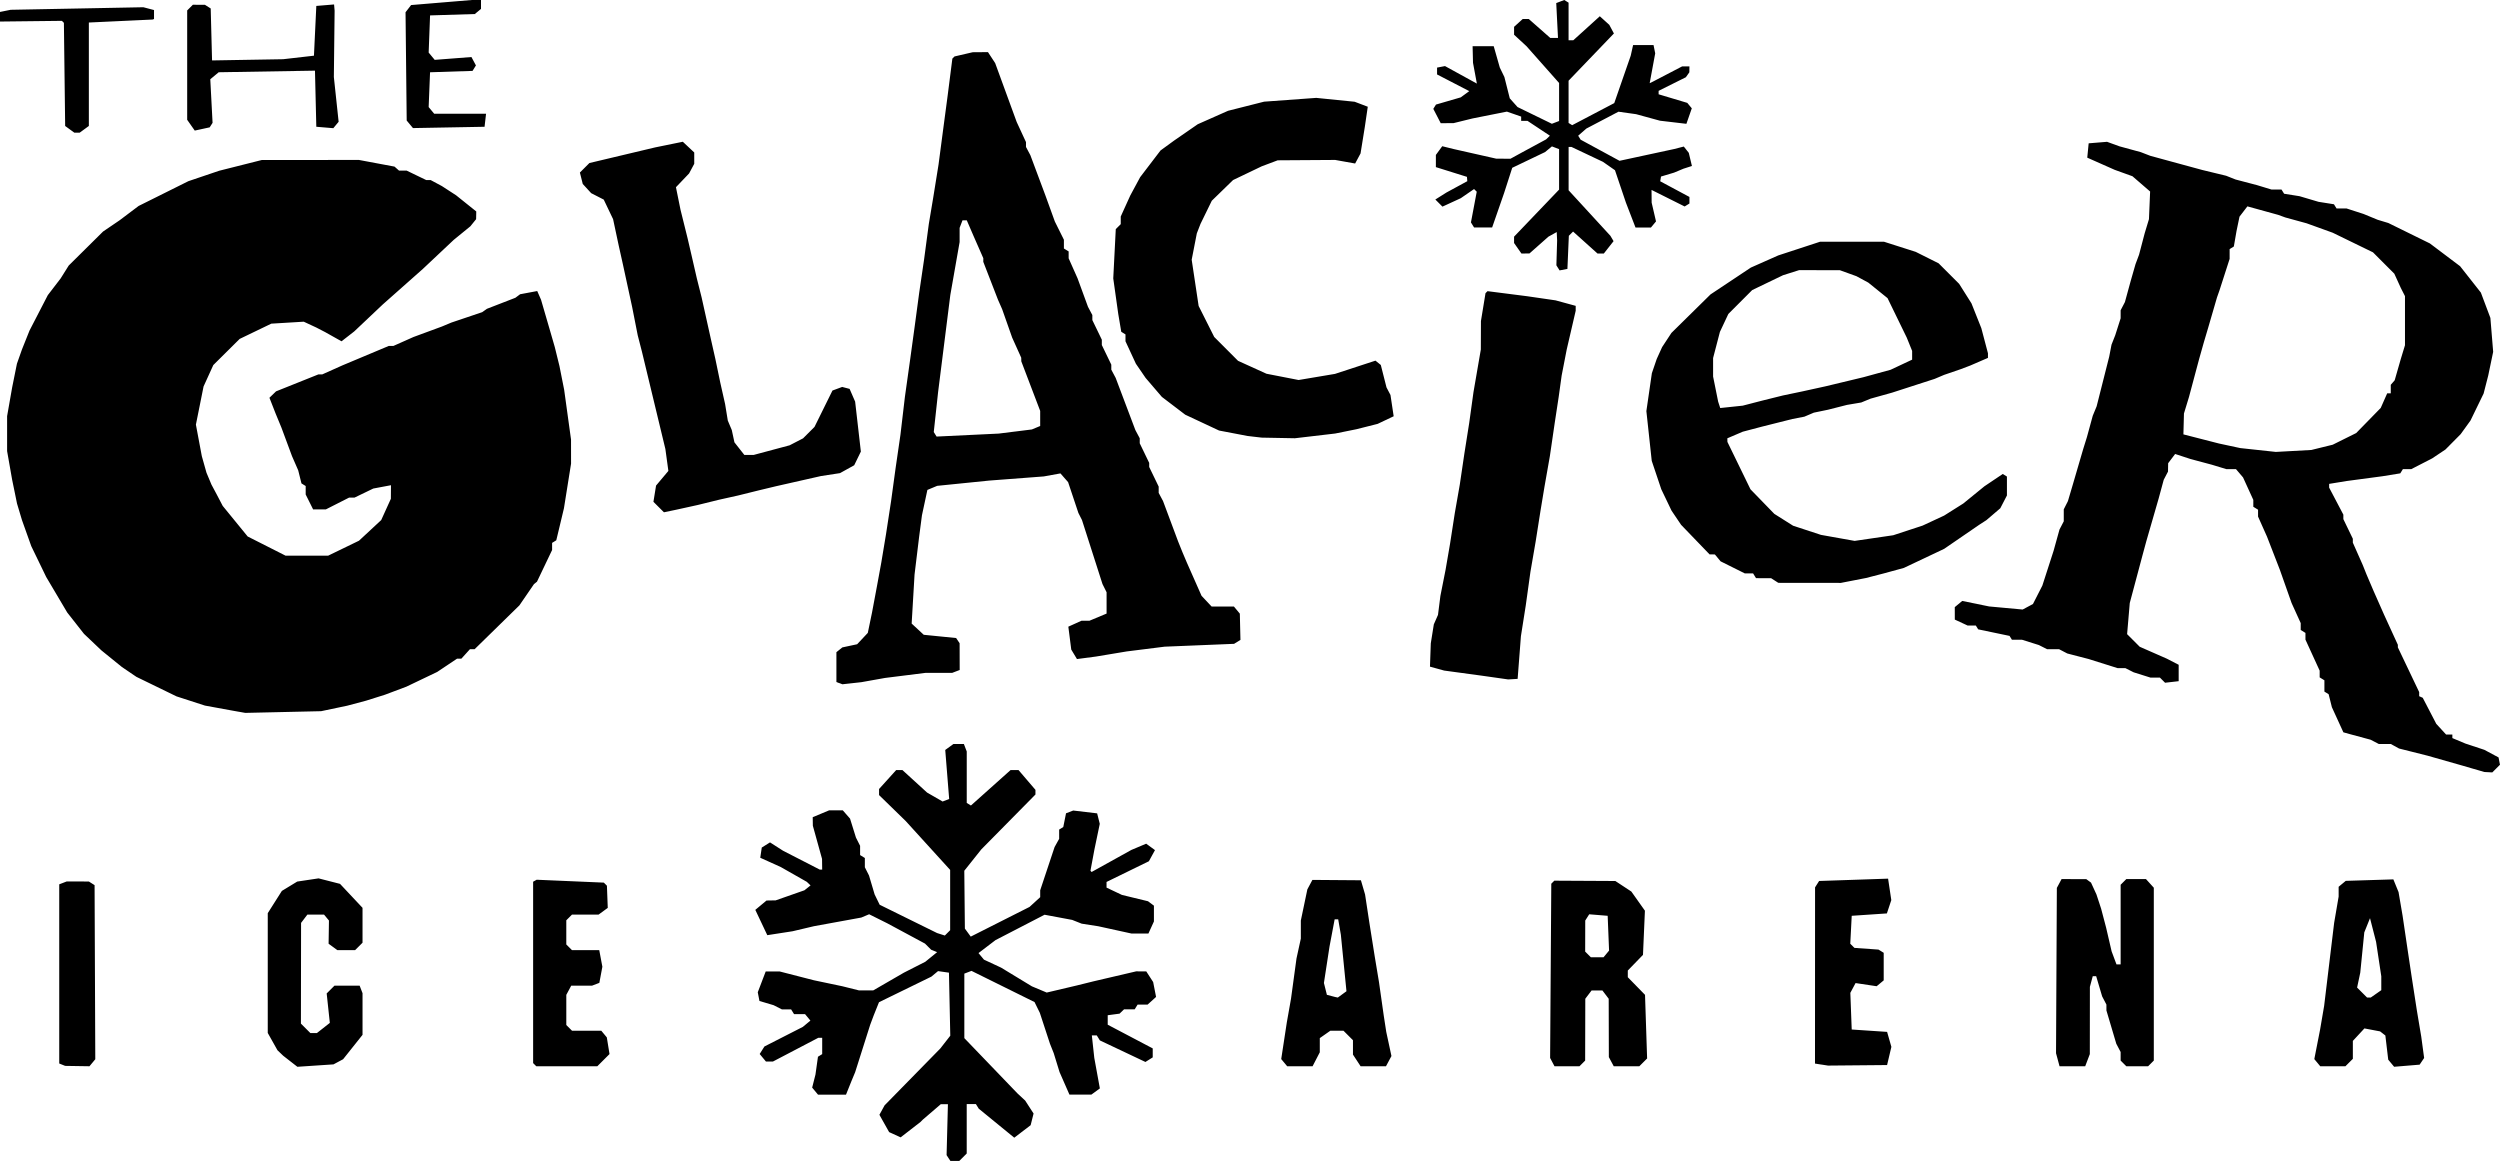 <?xml version="1.0" encoding="UTF-8" standalone="no"?>
<!-- Created with Inkscape (http://www.inkscape.org/) -->

<svg
   xmlns:dc="http://purl.org/dc/elements/1.1/"
   xmlns:cc="http://creativecommons.org/ns#"
   xmlns:rdf="http://www.w3.org/1999/02/22-rdf-syntax-ns#"
   xmlns:svg="http://www.w3.org/2000/svg"
   xmlns="http://www.w3.org/2000/svg"
   xmlns:sodipodi="http://sodipodi.sourceforge.net/DTD/sodipodi-0.dtd"
   xmlns:inkscape="http://www.inkscape.org/namespaces/inkscape"
   version="1.1"
   id="svg3713"
   width="953.609"
   height="442.869"
   viewBox="0 0 953.609 442.869"
   sodipodi:docname="logo.svg"
   inkscape:version="0.92.4 (5da689c313, 2019-01-14)"
   inkscape:export-filename="C:\Users\Mitchell\Desktop\glacier\logo-full.png"
   inkscape:export-xdpi="103.08626"
   inkscape:export-ydpi="103.08626">
  <defs
     id="defs3717" />
  <sodipodi:namedview
     pagecolor="#ffffff"
     bordercolor="#666666"
     borderopacity="1"
     objecttolerance="10"
     gridtolerance="10"
     guidetolerance="10"
     inkscape:pageopacity="0"
     inkscape:pageshadow="2"
     inkscape:window-width="1920"
     inkscape:window-height="1001"
     id="namedview3715"
     showgrid="false"
     fit-margin-top="0"
     fit-margin-left="0"
     fit-margin-right="0"
     fit-margin-bottom="0"
     inkscape:zoom="1.1593797"
     inkscape:cx="469.85375"
     inkscape:cy="218.75172"
     inkscape:window-x="-9"
     inkscape:window-y="-9"
     inkscape:window-maximized="1"
     inkscape:current-layer="svg3713" />
  <path
     style="fill:#000000;stroke-width:0.904"
     d="m 361.802,441.741 -0.731,-1.13 0.254,-9.716 0.254,-9.716 h -1.352 -1.353 l -3.421,2.936 -3.421,2.936 -0.452,0.453 -0.452,0.453 -3.792,2.94 -3.792,2.94 -2.195,-1 -2.195,-1 -1.855,-3.301 -1.855,-3.301 0.989,-1.803 0.989,-1.803 10.627,-10.846 10.627,-10.846 1.901,-2.436 1.901,-2.436 -0.253,-12.025 -0.253,-12.025 -2.083,-0.295 -2.083,-0.295 -1.268,1.052 -1.268,1.052 -9.994,4.88 -9.994,4.88 -1.002,2.497 -1.002,2.497 -0.676,1.808 -0.676,1.808 -2.867,9.038 -2.867,9.038 -0.751,1.808 -0.751,1.808 -0.997,2.485 -0.997,2.485 h -5.332 -5.332 l -1.121,-1.351 -1.121,-1.351 0.631,-2.491 0.631,-2.491 0.475,-3.395 0.475,-3.395 0.808,-0.5 0.808,-0.5 v -3.11 -3.11 h -0.747 -0.747 l -8.636,4.519 -8.636,4.519 h -1.352 -1.352 l -1.188,-1.431 -1.188,-1.431 0.904,-1.433 0.904,-1.433 7.322,-3.735 7.322,-3.735 1.449,-1.202 1.449,-1.202 -1.026,-1.236 -1.026,-1.236 h -2.096 -2.096 l -0.559,-0.904 -0.559,-0.904 h -1.767 -1.767 l -1.569,-0.797 -1.569,-0.797 -2.703,-0.803 -2.703,-0.803 -0.32,-1.661 -0.32,-1.661 1.516,-3.969 1.516,-3.969 h 2.653 2.653 l 6.536,1.68 6.536,1.68 5.423,1.142 5.423,1.142 3.163,0.789 3.163,0.789 2.726,0.005 2.726,0.005 5.86,-3.39 5.86,-3.39 4.067,-2.07 4.067,-2.07 2.26,-1.837 2.26,-1.837 -1.146,-0.466 -1.146,-0.466 -1.166,-1.166 -1.166,-1.166 -7.178,-3.86 -7.178,-3.86 -3.476,-1.735 -3.477,-1.735 -1.494,0.629 -1.494,0.629 -9.038,1.651 -9.038,1.651 -4.067,0.961 -4.067,0.961 -4.823,0.748 -4.823,0.748 -2.285,-4.827 -2.285,-4.827 2.138,-1.781 2.138,-1.781 1.747,-0.03 1.747,-0.03 5.483,-1.922 5.483,-1.922 1.168,-0.932 1.168,-0.932 -0.716,-0.683 -0.716,-0.683 -4.971,-2.826 -4.971,-2.826 -3.905,-1.766 -3.905,-1.766 0.289,-1.946 0.289,-1.946 1.572,-0.985 1.572,-0.985 2.495,1.598 2.495,1.598 6.984,3.588 6.984,3.588 h 0.472 0.472 l -0.026,-2.034 -0.026,-2.034 -1.755,-6.327 -1.755,-6.327 -0.026,-1.628 -0.026,-1.628 3.134,-1.31 3.134,-1.31 h 2.6 2.6 l 1.385,1.582 1.385,1.582 1.126,3.615 1.126,3.615 0.793,1.569 0.793,1.569 v 1.767 1.767 l 0.904,0.559 0.904,0.559 v 1.767 1.767 l 0.793,1.569 0.793,1.569 1.075,3.615 1.075,3.615 0.961,1.966 0.961,1.966 10.955,5.4 10.955,5.4 1.472,0.471 1.472,0.471 1.014,-1.014 1.014,-1.015 v -11.502 -11.501 l -8.487,-9.332 -8.487,-9.332 -5.07,-4.94 -5.07,-4.94 v -1.158 -1.158 l 3.268,-3.618 3.269,-3.618 h 1.181 1.181 l 4.702,4.293 4.702,4.293 2.965,1.711 2.965,1.711 1.252,-0.48 1.252,-0.48 -0.748,-9.353 -0.748,-9.353 1.561,-1.142 1.561,-1.142 h 1.99 1.99 l 0.549,1.43 0.549,1.43 v 9.815 9.815 l 0.797,0.492 0.797,0.492 7.563,-6.761 7.563,-6.761 1.511,-0.004 1.511,-0.004 3.234,3.778 3.234,3.778 v 0.888 0.888 l -10.332,10.473 -10.332,10.473 -3.239,4.067 -3.239,4.067 0.11,11.03 0.111,11.03 1.12,1.531 1.12,1.531 11.212,-5.663 11.212,-5.663 2.034,-1.859 2.034,-1.859 v -1.317 -1.317 l 2.743,-8.242 2.743,-8.242 0.872,-1.569 0.872,-1.569 v -1.767 -1.767 l 0.787,-0.486 0.787,-0.486 0.523,-2.616 0.523,-2.616 1.373,-0.527 1.373,-0.527 4.562,0.54 4.562,0.54 0.502,2 0.502,2 -1.017,4.877 -1.017,4.877 -0.758,4.067 -0.758,4.067 0.218,0.24 0.218,0.24 7.593,-4.212 7.593,-4.212 2.817,-1.188 2.817,-1.188 1.678,1.227 1.678,1.227 -1.163,2.124 -1.163,2.124 -8.076,3.947 -8.076,3.947 v 1.083 1.083 l 2.937,1.391 2.937,1.391 4.971,1.206 4.971,1.206 1.13,0.844 1.13,0.844 v 3.01 3.01 l -1.049,2.302 -1.049,2.302 h -3.245 -3.245 l -6.326,-1.387 -6.326,-1.387 -3.163,-0.493 -3.163,-0.493 -1.808,-0.717 -1.808,-0.717 -5.264,-0.985 -5.264,-0.985 -9.36,4.843 -9.36,4.843 -3.24,2.471 -3.24,2.471 1.042,1.255 1.042,1.255 3.265,1.52 3.265,1.52 5.875,3.569 5.875,3.569 2.829,1.188 2.829,1.188 5.757,-1.359 5.757,-1.359 3.163,-0.784 3.163,-0.784 8.134,-1.901 8.134,-1.901 1.93,0.008 1.93,0.008 1.315,2.034 1.315,2.034 0.554,2.836 0.554,2.836 -1.61,1.457 -1.61,1.457 h -1.909 -1.909 l -0.559,0.904 -0.559,0.904 h -2.025 -2.025 l -0.859,0.827 -0.859,0.827 -2.26,0.302 -2.26,0.302 v 1.808 1.808 l 8.586,4.519 8.586,4.519 v 1.709 1.709 l -1.391,0.878 -1.391,0.878 -8.691,-4.116 -8.691,-4.116 -0.591,-0.956 -0.591,-0.956 h -0.938 -0.938 l 0.468,4.293 0.468,4.293 1.063,5.822 1.063,5.822 -1.617,1.183 -1.617,1.183 h -4.185 -4.185 l -1.883,-4.293 -1.883,-4.293 -1.115,-3.615 -1.115,-3.615 -0.719,-1.808 -0.719,-1.808 -1.926,-5.875 -1.926,-5.875 -1.012,-2.061 -1.012,-2.061 -12.025,-5.948 -12.025,-5.948 -1.365,0.524 -1.365,0.524 v 12.305 12.305 l 10.135,10.544 10.135,10.544 1.463,1.356 1.463,1.356 1.607,2.479 1.606,2.479 -0.559,2.225 -0.559,2.225 -3.125,2.384 -3.125,2.384 -6.774,-5.536 -6.774,-5.536 -0.541,-0.875 -0.541,-0.875 h -1.754 -1.754 v 9.425 9.425 l -1.42,1.42 -1.42,1.42 h -1.69 -1.69 z m -338.077,-35.621 -1.13,-0.456 v -34.173 -34.173 l 1.43,-0.549 1.43,-0.549 4.219,0.014 4.219,0.014 1.09,0.693 1.09,0.693 0.134,33.205 0.134,33.205 -1.11,1.337 -1.11,1.337 -4.634,-0.071 -4.634,-0.071 z m 86.992,-1.314 -2.711,-2.116 -1.082,-1.037 -1.082,-1.037 -1.855,-3.303 -1.855,-3.303 v -22.843 -22.843 l 2.693,-4.246 2.693,-4.246 2.927,-1.78 2.927,-1.78 4.074,-0.611 4.074,-0.611 4.09,1.047 4.09,1.047 4.293,4.572 4.293,4.572 v 6.651 6.651 l -1.42,1.42 -1.42,1.42 h -3.378 -3.378 l -1.674,-1.224 -1.674,-1.224 0.067,-4.425 0.068,-4.425 -0.937,-1.13 -0.937,-1.13 h -3.179 -3.179 l -1.201,1.582 -1.201,1.582 -0.029,19.206 -0.029,19.206 1.808,1.808 1.808,1.808 h 1.234 1.234 l 2.472,-1.945 2.472,-1.944 -0.601,-5.615 -0.601,-5.615 1.479,-1.479 1.479,-1.479 h 4.81 4.81 l 0.549,1.43 0.549,1.43 v 7.942 7.942 l -3.705,4.653 -3.705,4.653 -1.833,0.981 -1.833,0.981 -6.889,0.46 -6.89,0.46 z m 93.243,1.31 -0.603,-0.603 v -34.593 -34.593 l 0.678,-0.378 0.678,-0.378 12.806,0.55 12.806,0.55 0.59,0.593 0.59,0.593 0.16,4.225 0.16,4.225 -1.754,1.283 -1.754,1.283 h -5.069 -5.069 l -1.085,1.085 -1.085,1.085 v 4.609 4.609 l 1.085,1.085 1.085,1.085 h 5.201 5.201 l 0.593,3.163 0.593,3.163 -0.577,3.076 -0.577,3.076 -1.405,0.539 -1.405,0.539 h -3.961 -3.961 l -0.936,1.748 -0.936,1.748 v 5.753 5.753 l 1.085,1.085 1.085,1.085 h 5.583 5.583 l 1.058,1.275 1.058,1.275 0.516,3.178 0.516,3.178 -2.326,2.326 -2.326,2.326 H 216.202 204.562 Z m 285.89,-0.77 -1.139,-1.373 1.067,-6.987 1.067,-6.987 0.8,-4.519 0.8,-4.519 1.046,-7.682 1.047,-7.682 0.827,-3.789 0.827,-3.789 v -3.441 -3.441 l 1.246,-5.954 1.246,-5.954 0.962,-1.798 0.962,-1.798 9.251,0.071 9.251,0.071 0.793,2.711 0.793,2.711 0.825,5.423 0.825,5.423 1.004,6.327 1.004,6.327 0.826,4.971 0.826,4.971 0.899,6.327 0.899,6.327 0.487,3.163 0.487,3.163 0.989,4.6 0.989,4.6 -1.045,1.953 -1.045,1.953 h -4.835 -4.835 l -1.46,-2.228 -1.46,-2.228 v -2.743 -2.743 l -1.808,-1.808 -1.808,-1.808 h -2.51 -2.51 l -2.009,1.407 -2.009,1.407 v 2.705 2.705 l -1.379,2.667 -1.379,2.667 h -4.837 -4.837 l -1.139,-1.373 z m 22.103,-26.042 1.647,-1.204 -1.068,-10.771 -1.068,-10.771 -0.507,-2.937 -0.507,-2.937 h -0.68 -0.68 l -0.981,5.197 -0.981,5.197 -1.066,6.934 -1.066,6.934 0.568,2.264 0.568,2.264 1.581,0.413 1.581,0.413 0.505,0.105 0.505,0.105 z m 80.169,25.833 -0.84,-1.582 0.224,-33.234 0.224,-33.234 0.58,-0.58 0.58,-0.58 11.635,0.062 11.635,0.062 3.055,2.012 3.055,2.012 2.587,3.651 2.587,3.651 -0.368,8.425 -0.368,8.425 -2.896,2.988 -2.896,2.988 v 1.275 1.275 l 3.285,3.364 3.285,3.364 0.399,12.132 0.399,12.132 -1.489,1.489 -1.489,1.489 h -4.875 -4.875 l -0.936,-1.748 -0.936,-1.748 -0.029,-11.131 -0.029,-11.131 -1.201,-1.582 -1.201,-1.582 h -2.06 -2.06 l -1.201,1.582 -1.201,1.582 -0.029,11.795 -0.029,11.795 -1.085,1.085 -1.085,1.085 h -4.758 -4.758 l -0.84,-1.582 z m 20.59,-41.266 1.056,-1.272 -0.267,-6.636 -0.267,-6.636 -3.523,-0.288 -3.523,-0.288 -0.756,1.192 -0.756,1.192 -0.014,5.92 -0.014,5.92 1.085,1.085 1.085,1.085 h 2.42 2.42 l 1.056,-1.272 z m 82.09,42.213 -2.485,-0.389 0.014,-33.607 0.014,-33.607 0.772,-1.219 0.772,-1.219 13.155,-0.444 13.155,-0.445 0.614,4.092 0.614,4.092 -0.843,2.542 -0.843,2.542 -6.707,0.452 -6.707,0.452 -0.275,5.329 -0.275,5.329 0.791,0.791 0.791,0.791 4.597,0.328 4.597,0.328 0.988,0.611 0.988,0.611 v 5.259 5.259 l -1.348,1.118 -1.347,1.118 -4.018,-0.603 -4.018,-0.603 -0.998,1.866 -0.999,1.866 0.264,6.993 0.264,6.993 6.749,0.452 6.749,0.452 0.816,2.859 0.816,2.859 -0.819,3.468 -0.819,3.468 -11.265,0.103 -11.265,0.103 -2.485,-0.389 z m 90.129,-1.851 -0.674,-2.485 0.157,-31.529 0.157,-31.529 0.902,-1.686 0.902,-1.686 4.713,0.014 4.713,0.014 0.905,0.664 0.905,0.664 1.037,2.26 1.037,2.26 0.89,2.711 0.89,2.711 0.952,3.615 0.952,3.615 1.047,4.519 1.047,4.519 0.927,2.485 0.927,2.485 h 0.794 0.794 v -15.184 -15.184 l 1.085,-1.085 1.085,-1.085 h 3.746 3.746 l 1.496,1.653 1.496,1.653 v 32.963 32.963 l -1.085,1.085 -1.085,1.085 h -4.158 -4.158 l -1.085,-1.085 -1.085,-1.085 v -1.639 -1.639 l -0.827,-1.569 -0.827,-1.569 -1.884,-6.352 -1.884,-6.352 v -1.117 -1.117 l -0.816,-1.569 -0.816,-1.569 -1.137,-3.841 -1.137,-3.841 h -0.654 -0.654 l -0.545,2.034 -0.545,2.034 -0.012,12.82 -0.012,12.82 -0.881,2.318 -0.881,2.318 h -4.895 -4.895 l -0.674,-2.485 z m 98.983,1.117 -1.135,-1.368 1.104,-5.636 1.103,-5.636 0.772,-4.519 0.772,-4.519 1.906,-15.817 1.906,-15.817 0.858,-5.025 0.858,-5.025 v -1.869 -1.869 l 1.359,-1.128 1.359,-1.128 9.078,-0.281 9.078,-0.281 0.991,2.428 0.991,2.428 0.771,4.519 0.771,4.519 0.935,6.327 0.936,6.327 0.812,5.423 0.812,5.423 0.977,6.327 0.977,6.327 0.833,4.971 0.833,4.971 0.55,4.067 0.55,4.067 -0.86,1.274 -0.86,1.274 -4.864,0.403 -4.864,0.403 -1.126,-1.356 -1.126,-1.356 -0.546,-4.608 -0.546,-4.608 -1.005,-0.783 -1.005,-0.783 -2.991,-0.567 -2.992,-0.567 -2.205,2.38 -2.205,2.38 v 3.419 3.419 l -1.42,1.42 -1.42,1.42 h -4.796 -4.796 z m 22.404,-26.249 2.009,-1.407 v -2.643 -2.643 l -0.992,-6.569 -0.992,-6.569 -1.159,-4.519 -1.159,-4.519 -1.091,2.711 -1.091,2.711 -0.768,7.682 -0.768,7.682 -0.604,2.843 -0.604,2.843 1.902,1.902 1.902,1.902 h 0.703 0.703 z m 37.257,-85.808 -4.067,-1.191 -6.779,-1.929 -6.779,-1.929 -5.423,-1.364 -5.423,-1.364 -1.569,-0.859 -1.569,-0.859 h -2.284 -2.284 l -1.569,-0.816 -1.569,-0.816 -4.067,-1.098 -4.067,-1.098 -1.129,-0.317 -1.129,-0.317 -2.19,-4.788 -2.19,-4.788 -0.622,-2.48 -0.622,-2.48 -0.804,-0.497 -0.804,-0.497 v -2.153 -2.153 l -0.904,-0.559 -0.904,-0.559 v -1.28 -1.28 l -2.711,-5.92 -2.711,-5.92 v -1.28 -1.28 l -0.904,-0.559 -0.904,-0.559 v -1.312 -1.312 l -1.74,-3.831 -1.74,-3.831 -2.233,-6.327 -2.233,-6.327 -2.452,-6.327 -2.452,-6.327 -1.709,-3.831 -1.709,-3.831 v -1.312 -1.312 l -0.904,-0.559 -0.904,-0.559 v -1.312 -1.312 l -1.957,-4.283 -1.957,-4.283 -1.347,-1.582 -1.347,-1.582 h -1.829 -1.829 l -2.776,-0.843 -2.776,-0.843 -4.067,-1.087 -4.067,-1.087 -2.932,-0.961 -2.932,-0.961 -1.332,1.761 -1.332,1.761 -0.029,1.594 -0.029,1.594 -0.816,1.569 -0.816,1.569 -0.982,3.615 -0.982,3.615 -2.349,8.134 -2.349,8.134 -0.734,2.711 -0.734,2.711 -2.413,9.038 -2.413,9.038 -0.506,5.942 -0.506,5.942 2.404,2.404 2.404,2.404 5.17,2.271 5.17,2.271 2.26,1.167 2.26,1.167 v 3.129 3.129 l -2.596,0.297 -2.596,0.297 -0.974,-0.974 -0.974,-0.974 h -1.789 -1.789 l -3.228,-1.015 -3.228,-1.015 -1.569,-0.793 -1.569,-0.793 h -1.475 -1.475 l -5.541,-1.744 -5.541,-1.744 -4.067,-1.055 -4.067,-1.055 -1.569,-0.816 -1.569,-0.816 h -2.284 -2.284 l -1.569,-0.793 -1.569,-0.793 -3.227,-1.015 -3.227,-1.015 h -1.916 -1.916 l -0.452,-0.732 -0.452,-0.732 -5.981,-1.248 -5.981,-1.248 -0.452,-0.732 -0.452,-0.732 h -1.574 -1.574 l -2.433,-1.13 -2.433,-1.13 -0.006,-2.375 -0.006,-2.375 1.423,-1.181 1.423,-1.181 5.129,1.051 5.129,1.051 6.397,0.587 6.397,0.587 1.961,-1.049 1.961,-1.049 1.794,-3.516 1.794,-3.516 2.14,-6.621 2.14,-6.621 1.128,-4.067 1.128,-4.067 0.816,-1.569 0.816,-1.569 v -2.284 -2.284 l 0.793,-1.569 0.793,-1.569 0.935,-3.163 0.935,-3.163 1.981,-6.779 1.981,-6.779 0.705,-2.26 0.705,-2.26 1.112,-4.067 1.112,-4.067 0.744,-1.808 0.744,-1.808 2.401,-9.49 2.401,-9.49 0.435,-2.26 0.435,-2.26 0.71,-1.808 0.71,-1.808 1.029,-3.228 1.029,-3.227 v -1.53 -1.53 l 0.816,-1.569 0.816,-1.569 1.114,-4.067 1.114,-4.067 0.907,-3.163 0.907,-3.163 0.676,-1.808 0.676,-1.808 1.068,-4.067 1.068,-4.067 0.819,-2.711 0.819,-2.711 0.22,-5.269 0.22,-5.269 -3.371,-2.913 -3.371,-2.913 -3.379,-1.219 -3.379,-1.219 -5.239,-2.323 -5.239,-2.323 0.268,-2.736 0.268,-2.736 3.506,-0.287 3.506,-0.287 2.369,0.86 2.369,0.86 4.067,1.112 4.067,1.112 1.808,0.698 1.808,0.698 3.615,0.988 3.615,0.988 6.327,1.721 6.327,1.721 4.519,1.093 4.519,1.093 1.808,0.717 1.808,0.717 4.067,1.068 4.067,1.068 2.776,0.843 2.776,0.843 h 1.916 1.916 l 0.497,0.804 0.497,0.804 2.946,0.468 2.946,0.468 3.615,1.072 3.615,1.072 2.946,0.468 2.946,0.468 0.497,0.804 0.497,0.804 h 1.916 1.916 l 3.227,1.043 3.228,1.043 2.711,1.116 2.711,1.116 2.02,0.609 2.019,0.609 7.922,3.895 7.922,3.895 5.763,4.345 5.763,4.345 3.964,5.034 3.964,5.034 1.815,4.829 1.815,4.829 0.531,6.469 0.531,6.469 -0.941,4.519 -0.941,4.519 -0.879,3.431 -0.879,3.431 -2.506,5.156 -2.506,5.156 -1.873,2.596 -1.873,2.596 -2.898,2.923 -2.898,2.923 -2.525,1.691 -2.525,1.691 -3.994,2.054 -3.994,2.054 h -1.601 -1.601 l -0.497,0.804 -0.497,0.804 -3.398,0.552 -3.398,0.552 -6.779,0.904 -6.779,0.904 -3.389,0.551 -3.389,0.551 v 0.713 0.713 l 2.711,5.155 2.711,5.154 v 0.856 0.856 l 1.808,3.741 1.808,3.741 v 0.744 0.744 l 1.898,4.283 1.898,4.283 0.722,1.808 0.722,1.808 1.352,3.163 1.352,3.163 2,4.519 2,4.519 2.615,5.712 2.615,5.712 v 0.489 0.489 l 4.067,8.53 4.067,8.53 v 0.784 0.784 l 0.678,0.301 0.678,0.301 2.582,4.971 2.582,4.971 1.868,2.034 1.868,2.034 h 1.198 1.198 v 0.683 0.683 l 2.485,1.041 2.485,1.041 3.615,1.196 3.615,1.196 2.711,1.45 2.711,1.45 0.271,1.395 0.271,1.395 -1.465,1.465 -1.465,1.465 -1.517,-0.081 -1.517,-0.081 -4.067,-1.191 z m -57.844,-122.661 4.067,-0.998 4.477,-2.225 4.477,-2.225 4.681,-4.794 4.681,-4.794 1.23,-2.779 1.23,-2.779 h 0.683 0.683 v -1.627 -1.627 l 0.747,-0.859 0.747,-0.859 1.166,-4.067 1.166,-4.067 0.798,-2.62 0.798,-2.62 v -9.367 -9.367 l -0.798,-1.569 -0.798,-1.569 -1.235,-2.711 -1.235,-2.711 -4.067,-4.072 -4.067,-4.072 -7.682,-3.742 -7.682,-3.742 -4.971,-1.796 -4.971,-1.796 -4.067,-1.116 -4.067,-1.116 -1.356,-0.493 -1.356,-0.493 -5.875,-1.623 -5.875,-1.623 -1.508,1.967 -1.508,1.967 -0.568,2.741 -0.569,2.741 -0.509,2.946 -0.509,2.946 -0.804,0.497 -0.804,0.497 v 1.862 1.862 l -1.929,5.993 -1.929,5.993 -0.478,1.356 -0.478,1.356 -1.71,5.875 -1.71,5.875 -0.804,2.711 -0.804,2.711 -0.892,3.163 -0.892,3.163 -1.932,7.23 -1.932,7.23 -0.962,3.163 -0.962,3.163 -0.105,3.983 -0.105,3.983 6.779,1.741 6.779,1.741 4.067,0.873 4.067,0.873 6.779,0.731 6.779,0.731 6.779,-0.372 6.779,-0.372 z m -794.447,100.897 -2.26,-0.402 -5.423,-0.993 -5.423,-0.993 -5.423,-1.757 -5.423,-1.757 -7.648,-3.724 -7.648,-3.724 -2.764,-1.877 -2.764,-1.877 -3.904,-3.163 -3.904,-3.163 -3.331,-3.163 -3.331,-3.163 -3.195,-4.067 -3.195,-4.067 -4.014,-6.779 -4.014,-6.779 -2.845,-5.874 -2.845,-5.874 -1.773,-4.971 -1.773,-4.971 -0.947,-3.163 -0.947,-3.163 L 5.566,187.545 4.637,183.026 3.674,177.549 2.711,172.072 v -6.67 -6.67 l 0.963,-5.477 0.963,-5.477 0.911,-4.519 0.911,-4.519 0.957,-2.711 0.957,-2.711 1.446,-3.615 1.446,-3.615 3.489,-6.754 3.489,-6.754 2.446,-3.188 2.446,-3.188 1.54,-2.457 1.54,-2.457 6.551,-6.487 6.551,-6.487 3.163,-2.151 3.163,-2.151 3.615,-2.724 3.615,-2.724 9.49,-4.727 9.49,-4.727 5.875,-1.989 5.875,-1.989 8.134,-2.05 8.134,-2.05 18.528,-0.011 18.528,-0.011 6.779,1.269 6.779,1.269 0.859,0.765 0.859,0.765 h 1.457 1.457 l 3.741,1.808 3.741,1.808 h 0.844 0.844 l 2.137,1.145 2.137,1.145 2.711,1.759 2.711,1.759 3.841,3.079 3.841,3.079 -0.029,1.473 -0.029,1.473 -1.101,1.361 -1.101,1.361 -3.163,2.581 -3.163,2.581 -5.896,5.548 -5.896,5.548 -7.65,6.779 -7.65,6.779 -5.433,5.136 -5.433,5.136 -2.425,1.887 -2.425,1.887 -3.1,-1.741 -3.1,-1.741 -1.705,-0.883 -1.705,-0.883 -2.4,-1.116 -2.4,-1.116 -6.186,0.374 -6.186,0.374 -6.038,2.912 -6.038,2.912 -5.025,4.985 -5.025,4.985 -1.86,4.082 -1.86,4.082 -1.46,7.278 -1.46,7.278 1.127,6.008 1.127,6.008 0.891,3.163 0.891,3.163 0.946,2.26 0.946,2.26 0.965,1.808 0.965,1.808 1.183,2.26 1.183,2.26 4.759,5.832 4.759,5.832 7.223,3.658 7.223,3.658 h 8.134 8.134 l 5.875,-2.85 5.875,-2.85 4.239,-3.936 4.239,-3.936 1.842,-4.06 1.842,-4.06 0.02,-2.586 0.02,-2.586 -3.373,0.633 -3.373,0.633 -3.575,1.727 -3.575,1.727 h -1.033 -1.033 l -4.446,2.256 -4.446,2.256 -2.419,0.003 -2.419,0.003 -1.422,-2.85 -1.422,-2.85 v -1.615 -1.615 l -0.804,-0.497 -0.804,-0.497 -0.622,-2.494 -0.622,-2.494 -1.183,-2.711 -1.183,-2.711 -2.013,-5.423 -2.013,-5.423 -1.117,-2.711 -1.117,-2.711 -1.174,-2.997 -1.174,-2.997 1.264,-1.223 1.264,-1.223 8.084,-3.236 8.084,-3.236 h 0.738 0.738 l 3.831,-1.715 3.831,-1.715 8.841,-3.708 8.841,-3.708 h 0.885 0.885 l 3.831,-1.704 3.831,-1.704 5.423,-2 5.423,-2 1.808,-0.756 1.808,-0.756 5.875,-1.981 5.875,-1.981 0.904,-0.642 0.904,-0.642 5.423,-2.103 5.423,-2.103 0.904,-0.675 0.904,-0.675 3.263,-0.61 3.263,-0.61 0.725,1.659 0.725,1.659 1.71,5.875 1.71,5.875 0.915,3.163 0.915,3.163 0.89,3.615 0.89,3.615 0.896,4.519 0.896,4.519 1.31,9.49 1.31,9.49 0.006,4.598 0.006,4.598 -1.356,8.507 -1.356,8.507 -0.863,3.615 -0.863,3.615 -0.6,2.499 -0.6,2.499 -0.796,0.492 -0.796,0.492 v 1.359 1.359 l -2.885,6.044 -2.885,6.044 -0.564,0.452 -0.564,0.452 -2.79,4.067 -2.791,4.067 -8.544,8.36 -8.544,8.36 h -0.893 -0.893 l -1.636,1.808 -1.636,1.808 h -0.827 -0.827 l -3.778,2.525 -3.778,2.525 -5.875,2.81 -5.875,2.81 -4.067,1.529 -4.067,1.529 -3.615,1.14 -3.615,1.14 -3.615,0.962 -3.615,0.962 -4.971,1.045 -4.971,1.045 -14.461,0.323 -14.461,0.323 -2.26,-0.402 z m 228.889,-10.937 -1.13,-0.442 v -5.689 -5.689 l 1.13,-0.91 1.13,-0.91 2.824,-0.603 2.824,-0.603 2.034,-2.165 2.034,-2.165 0.806,-3.889 0.806,-3.889 0.931,-4.971 0.931,-4.971 0.83,-4.519 0.83,-4.519 0.903,-5.423 0.903,-5.423 0.97,-6.327 0.97,-6.327 0.866,-6.327 0.866,-6.327 0.919,-6.327 0.919,-6.327 0.851,-7.23 0.851,-7.23 1.015,-7.23 1.015,-7.23 0.867,-6.327 0.867,-6.327 0.848,-6.327 0.848,-6.327 0.928,-6.327 0.928,-6.327 0.904,-6.779 0.904,-6.779 0.832,-4.971 0.832,-4.971 1.017,-6.327 1.017,-6.327 0.862,-6.553 0.862,-6.553 0.87,-6.553 0.87,-6.553 0.907,-7.125 0.907,-7.125 0.411,-0.411 0.411,-0.411 3.461,-0.803 3.461,-0.803 2.917,-0.022 2.917,-0.022 1.375,2.098 1.375,2.098 4.105,11.233 4.105,11.233 1.772,3.831 1.772,3.831 v 0.926 0.926 l 0.834,1.569 0.834,1.569 2.871,7.682 2.871,7.682 1.799,4.971 1.799,4.971 1.727,3.475 1.727,3.475 v 1.669 1.669 l 0.904,0.559 0.904,0.559 v 1.312 1.312 l 1.704,3.831 1.704,3.831 1.984,5.423 1.984,5.423 0.832,1.569 0.832,1.569 v 0.96 0.96 l 1.808,3.741 1.808,3.741 v 1.016 1.016 l 1.808,3.741 1.808,3.741 v 0.96 0.96 l 0.835,1.569 0.835,1.569 3.753,9.942 3.753,9.942 0.835,1.569 0.835,1.569 v 0.96 0.96 l 1.808,3.741 1.808,3.741 v 0.778 0.778 l 1.808,3.741 1.808,3.741 v 1.198 1.198 l 0.834,1.569 0.834,1.569 2.868,7.682 2.868,7.682 0.818,2.034 0.818,2.034 0.862,2.034 0.862,2.034 2.791,6.308 2.791,6.308 1.928,2.052 1.928,2.052 h 4.251 4.251 l 1.123,1.353 1.123,1.353 0.118,5.004 0.118,5.004 -1.215,0.753 -1.215,0.753 -13.246,0.543 -13.246,0.543 -7.23,0.908 -7.23,0.908 -5.875,0.978 -5.875,0.978 -3.615,0.476 -3.615,0.476 -1.088,-1.803 -1.088,-1.804 -0.559,-4.372 -0.559,-4.372 2.506,-1.13 2.505,-1.13 h 1.517 1.517 l 3.274,-1.368 3.274,-1.368 v -4.067 -4.067 l -0.784,-1.569 -0.784,-1.569 -3.909,-12.201 -3.909,-12.201 -0.687,-1.356 -0.687,-1.356 -1.961,-5.875 -1.961,-5.875 -1.461,-1.665 -1.461,-1.665 -3.174,0.577 -3.174,0.577 -10.394,0.789 -10.394,0.789 -9.942,1.006 -9.942,1.006 -1.866,0.778 -1.866,0.778 -1.039,4.841 -1.039,4.841 -0.533,4.067 -0.533,4.067 -0.877,7.23 -0.877,7.23 -0.552,9.351 -0.552,9.352 2.307,2.139 2.307,2.139 6.176,0.619 6.176,0.619 0.664,0.995 0.664,0.995 0.014,5.1 0.014,5.1 -1.43,0.549 -1.43,0.549 h -5.076 -5.076 l -7.729,0.968 -7.729,0.968 -4.519,0.807 -4.519,0.807 -3.615,0.399 -3.615,0.399 -1.13,-0.442 z m 67.108,-95.988 6.327,-0.792 1.582,-0.658 1.582,-0.658 v -2.876 -2.876 l -3.601,-9.455 -3.601,-9.455 -0.014,-0.688 -0.014,-0.688 -1.727,-3.831 -1.727,-3.831 -1.911,-5.423 -1.911,-5.423 -0.795,-1.808 -0.795,-1.808 -2.802,-7.23 -2.802,-7.23 0.004,-0.688 0.004,-0.688 -1.881,-4.283 -1.881,-4.283 -1.268,-2.937 -1.268,-2.937 h -0.822 -0.822 l -0.549,1.43 -0.549,1.43 v 2.708 2.708 l -1.773,10.097 -1.773,10.097 -2.332,18.528 -2.332,18.528 -0.826,7.607 -0.826,7.607 0.536,0.866 0.536,0.866 11.852,-0.568 11.852,-0.568 6.327,-0.792 z m 183.021,93.852 -4.971,-0.707 -7.23,-0.982 -7.23,-0.982 -2.711,-0.75 -2.711,-0.75 0.158,-4.448 0.158,-4.448 0.576,-3.615 0.576,-3.615 0.796,-1.808 0.796,-1.808 0.457,-3.615 0.457,-3.615 0.985,-4.971 0.985,-4.971 0.856,-4.971 0.856,-4.971 0.911,-5.875 0.911,-5.875 0.95,-5.423 0.95,-5.423 0.867,-5.875 0.867,-5.875 0.928,-5.875 0.928,-5.875 0.813,-5.875 0.813,-5.875 1.402,-8.134 1.402,-8.134 0.021,-5.423 0.021,-5.423 0.871,-5.32 0.871,-5.32 0.384,-0.384 0.384,-0.384 7.551,0.964 7.551,0.964 5.423,0.788 5.423,0.788 3.841,1.049 3.841,1.049 v 0.935 0.935 l -1.714,7.391 -1.714,7.391 -0.966,4.971 -0.965,4.971 -0.564,4.067 -0.564,4.067 -0.757,4.971 -0.757,4.971 -0.925,6.327 -0.925,6.327 -1.034,5.875 -1.034,5.875 -0.748,4.519 -0.748,4.519 -0.925,5.875 -0.925,5.875 -0.998,5.791 -0.998,5.791 -0.891,6.41 -0.891,6.41 -0.926,5.875 -0.926,5.875 -0.626,8.134 -0.626,8.134 -1.808,0.108 -1.808,0.108 z m 106.649,-37.018 -1.356,-0.876 -2.884,-0.014 -2.884,-0.014 -0.559,-0.904 -0.559,-0.904 h -1.577 -1.577 l -4.622,-2.303 -4.622,-2.303 -1.089,-1.312 -1.089,-1.312 -1.019,-0.017 -1.019,-0.017 -5.423,-5.632 -5.423,-5.632 -1.828,-2.711 -1.828,-2.711 -1.951,-4.067 -1.951,-4.067 -1.822,-5.423 -1.822,-5.423 -1.024,-9.49 -1.024,-9.49 1.047,-7.23 1.047,-7.23 0.925,-2.711 0.925,-2.711 1.026,-2.26 1.026,-2.26 1.778,-2.711 1.778,-2.711 7.461,-7.348 7.461,-7.348 7.686,-5.114 7.686,-5.114 5.231,-2.32 5.231,-2.32 7.99,-2.617 7.99,-2.617 h 12.157 12.157 l 6.064,1.935 6.064,1.935 4.372,2.188 4.372,2.188 3.917,3.917 3.917,3.917 2.347,3.718 2.347,3.718 1.884,4.737 1.884,4.737 1.263,4.789 1.263,4.789 v 0.874 0.874 l -3.389,1.466 -3.389,1.466 -1.808,0.687 -1.808,0.687 -3.163,1.086 -3.163,1.086 -1.808,0.764 -1.808,0.764 -8.134,2.632 -8.134,2.632 -4.067,1.135 -4.067,1.135 -1.808,0.739 -1.808,0.739 -2.711,0.458 -2.711,0.458 -3.615,0.919 -3.615,0.919 -2.711,0.56 -2.711,0.56 -1.808,0.768 -1.808,0.768 -2.26,0.436 -2.26,0.436 -5.875,1.476 -5.875,1.476 -3.615,0.954 -3.615,0.954 -2.937,1.254 -2.937,1.254 0.013,0.692 0.013,0.692 4.399,9.038 4.399,9.038 4.548,4.684 4.548,4.684 3.585,2.263 3.585,2.263 5.31,1.743 5.31,1.743 6.422,1.148 6.422,1.148 7.358,-1.076 7.358,-1.076 5.606,-1.84 5.606,-1.84 4.108,-1.911 4.108,-1.911 3.649,-2.3 3.649,-2.3 4.034,-3.286 4.034,-3.286 3.496,-2.35 3.496,-2.349 0.797,0.492 0.797,0.492 v 3.607 3.607 l -1.265,2.441 -1.265,2.441 -2.64,2.26 -2.64,2.26 -1.397,0.904 -1.397,0.904 -6.673,4.577 -6.673,4.577 -7.682,3.636 -7.682,3.636 -3.841,1.051 -3.841,1.051 -3.389,0.874 -3.389,0.874 -4.789,0.933 -4.789,0.933 -11.931,-0.014 -11.931,-0.014 z m -8.36,-67.698 3.841,-0.991 3.841,-0.953 3.841,-0.953 3.615,-0.755 3.615,-0.755 4.519,-0.993 4.519,-0.993 7.23,-1.738 7.23,-1.738 5.164,-1.415 5.164,-1.415 4.1,-1.927 4.1,-1.927 v -1.666 -1.666 l -1.022,-2.528 -1.022,-2.528 -3.668,-7.536 -3.668,-7.536 -3.67,-2.964 -3.67,-2.964 -2.26,-1.222 -2.26,-1.222 -3.163,-1.143 -3.163,-1.143 -7.773,-0.014 -7.773,-0.014 -3.072,0.973 -3.072,0.973 -5.875,2.83 -5.875,2.83 -4.551,4.558 -4.551,4.558 -1.608,3.422 -1.608,3.422 -1.298,4.982 -1.298,4.982 v 3.527 3.527 l 0.964,4.789 0.964,4.789 0.397,1.217 0.397,1.217 4.288,-0.452 4.288,-0.452 3.841,-0.991 z m -417.346,39.668 -1.999,-1.999 0.502,-3.096 0.502,-3.096 2.349,-2.792 2.349,-2.792 -0.57,-4.178 -0.57,-4.178 -4.462,-18.528 -4.462,-18.528 -0.813,-3.163 -0.813,-3.163 -1.069,-5.423 -1.069,-5.423 -1.764,-8.134 -1.764,-8.134 -0.805,-3.615 -0.805,-3.615 -1.06,-4.971 -1.06,-4.971 -1.783,-3.735 -1.783,-3.735 -2.398,-1.229 -2.398,-1.229 -1.606,-1.755 -1.606,-1.755 -0.546,-2.175 -0.546,-2.175 1.814,-1.814 1.814,-1.814 12.54,-2.981 12.54,-2.981 5.278,-1.078 5.278,-1.078 2.178,2.046 2.178,2.046 v 2.161 2.161 l -0.986,1.843 -0.986,1.843 -2.503,2.619 -2.503,2.619 0.869,4.291 0.869,4.291 1.346,5.423 1.346,5.423 0.734,3.163 0.734,3.163 1.037,4.519 1.037,4.519 0.909,3.615 0.909,3.615 0.854,3.841 0.854,3.841 0.904,4.067 0.904,4.067 0.865,3.841 0.865,3.841 0.938,4.519 0.938,4.519 0.916,4.067 0.916,4.067 0.517,3.163 0.517,3.163 0.761,1.808 0.761,1.808 0.503,2.339 0.503,2.339 1.893,2.406 1.893,2.406 h 1.759 1.759 l 6.873,-1.842 6.873,-1.842 2.563,-1.326 2.563,-1.326 2.182,-2.182 2.182,-2.182 3.427,-6.937 3.427,-6.937 1.85,-0.685 1.85,-0.685 1.419,0.371 1.419,0.371 1.055,2.432 1.055,2.432 1.09,9.526 1.09,9.526 -1.27,2.608 -1.27,2.608 -2.711,1.502 -2.711,1.502 -3.615,0.555 -3.615,0.555 -8.586,1.943 -8.586,1.943 -3.389,0.813 -3.389,0.813 -3.841,0.953 -3.841,0.953 -3.615,0.805 -3.615,0.805 -4.067,1.003 -4.067,1.003 -4.067,0.895 -4.067,0.895 -2.396,0.501 -2.396,0.501 z m 227.32,-26.79 -2.711,-0.321 -5.423,-1.036 -5.423,-1.036 -6.455,-3.022 -6.455,-3.022 -4.455,-3.394 -4.456,-3.394 -3.098,-3.615 -3.098,-3.615 -1.857,-2.711 -1.857,-2.711 -1.984,-4.283 -1.984,-4.283 v -1.312 -1.312 l -0.804,-0.497 -0.804,-0.497 -0.573,-3.398 -0.573,-3.398 -0.954,-6.779 -0.954,-6.779 0.48,-9.402 0.48,-9.402 0.947,-0.947 0.947,-0.947 v -1.457 -1.457 l 1.819,-4.011 1.819,-4.011 1.883,-3.494 1.883,-3.494 3.884,-5.092 3.884,-5.092 2.581,-1.881 2.581,-1.881 4.519,-3.124 4.519,-3.124 5.778,-2.561 5.778,-2.561 6.876,-1.74 6.876,-1.74 9.942,-0.722 9.942,-0.722 7.33,0.737 7.33,0.737 2.501,0.951 2.501,0.951 -0.559,3.82 -0.559,3.82 -0.818,5.081 -0.818,5.081 -1.032,1.928 -1.032,1.928 -3.807,-0.683 -3.807,-0.683 -10.963,0.071 -10.963,0.071 -3.046,1.144 -3.046,1.144 -5.462,2.618 -5.462,2.618 -4.061,3.947 -4.061,3.947 -2.158,4.421 -2.158,4.421 -0.7,1.808 -0.7,1.808 -0.978,5.021 -0.978,5.021 1.325,8.818 1.325,8.818 2.972,5.914 2.972,5.914 4.543,4.55 4.543,4.55 5.423,2.465 5.423,2.465 6.129,1.195 6.129,1.195 6.941,-1.166 6.941,-1.166 7.718,-2.527 7.718,-2.527 1.017,0.827 1.017,0.827 1.085,4.276 1.085,4.276 0.76,1.449 0.76,1.449 0.609,4.058 0.609,4.058 -3.057,1.451 -3.057,1.451 -4.029,1.018 -4.029,1.018 -4.067,0.822 -4.067,0.822 -7.682,0.902 -7.682,0.902 -6.327,-0.119 -6.327,-0.119 z m 115.707,-64.451 -0.601,-0.972 0.142,-4.727 0.142,-4.727 -0.077,-1.613 -0.077,-1.613 -1.582,0.881 -1.582,0.881 -3.615,3.201 -3.615,3.201 -1.53,0.017 -1.53,0.017 -1.407,-2.009 -1.407,-2.009 v -1.21 -1.21 l 8.586,-8.973 8.586,-8.973 v -7.72 -7.72 l -1.367,-0.525 -1.367,-0.525 -1.303,1.081 -1.303,1.081 -6.268,3.004 -6.268,3.004 -1.555,4.828 -1.555,4.828 -2.277,6.553 -2.277,6.553 h -3.445 -3.445 l -0.596,-0.965 -0.596,-0.965 1.105,-5.855 1.105,-5.855 -0.51,-0.51 -0.51,-0.51 -2.538,1.746 -2.538,1.746 -3.492,1.607 -3.492,1.607 -1.358,-1.358 -1.358,-1.358 2.138,-1.345 2.138,-1.345 3.958,-2.15 3.958,-2.15 -0.065,-0.827 -0.065,-0.827 -5.927,-1.856 -5.927,-1.856 v -2.325 -2.325 l 1.214,-1.661 1.214,-1.661 2.175,0.54 2.175,0.54 8.134,1.836 8.134,1.836 2.711,0.01 2.711,0.01 2.26,-1.24 2.26,-1.24 4.519,-2.445 4.519,-2.445 0.735,-0.705 0.735,-0.705 -4.28,-2.835 -4.28,-2.835 h -1.201 -1.201 V 45.285 44.469 l -2.718,-0.947 -2.718,-0.947 -6.546,1.303 -6.546,1.303 -3.615,0.89 -3.615,0.89 -2.462,0.021 -2.462,0.022 -1.416,-2.738 -1.416,-2.738 0.506,-0.818 0.506,-0.818 4.728,-1.375 4.728,-1.375 1.624,-1.188 1.624,-1.188 -6.143,-3.183 -6.143,-3.183 v -1.305 -1.305 l 1.514,-0.291 1.514,-0.291 6.078,3.34 6.078,3.34 -0.736,-3.965 -0.736,-3.965 -0.077,-3.163 -0.077,-3.163 h 4.027 4.027 l 1.159,4.067 1.159,4.067 0.876,1.808 0.876,1.808 1.026,4.067 1.026,4.067 1.478,1.655 1.478,1.655 6.551,3.194 6.551,3.194 1.377,-0.528 1.377,-0.528 v -7.253 -7.253 l -6.212,-7.01 -6.212,-7.01 -2.374,-2.191 -2.374,-2.191 v -1.51 -1.51 l 1.653,-1.496 1.653,-1.496 h 1.146 1.146 l 4.107,3.615 4.107,3.615 h 1.472 1.472 L 593.953,7.82 593.618,1.174 595.147,0.587 596.677,0 l 0.822,0.508 0.822,0.508 v 7.177 7.177 h 0.894 0.894 l 5.063,-4.585 5.063,-4.585 1.809,1.637 1.809,1.637 0.88,1.645 0.88,1.645 -8.646,9.008 -8.646,9.008 v 8.058 8.058 l 0.688,0.425 0.688,0.425 8.025,-4.213 8.025,-4.213 3.138,-9.038 3.138,-9.038 0.456,-2.034 0.456,-2.034 h 3.896 3.896 l 0.319,1.582 0.319,1.582 -1.055,5.69 -1.055,5.69 0.576,-0.274 0.576,-0.274 5.623,-2.931 5.623,-2.931 h 1.381 1.381 l -0.014,1.13 -0.014,1.13 -0.664,0.943 -0.664,0.943 -5.197,2.594 -5.197,2.594 v 0.658 0.658 l 5.465,1.637 5.464,1.637 0.862,1.038 0.862,1.038 -1.03,2.955 -1.03,2.955 -5.036,-0.592 -5.036,-0.592 -4.554,-1.245 -4.554,-1.245 -3.367,-0.472 -3.367,-0.472 -6.123,3.215 -6.123,3.215 -1.56,1.364 -1.56,1.364 0.467,0.755 0.467,0.755 7.42,4.03 7.42,4.03 10.394,-2.241 10.394,-2.241 1.863,-0.478 1.863,-0.479 0.95,1.202 0.95,1.202 0.599,2.505 0.599,2.505 -1.604,0.514 -1.604,0.514 -1.808,0.756 -1.808,0.756 -2.485,0.744 -2.485,0.744 -0.15,0.904 -0.15,0.904 5.573,2.987 5.573,2.987 v 1.253 1.253 l -0.912,0.564 -0.912,0.564 -6.318,-3.161 -6.318,-3.161 0.022,2.425 0.022,2.425 0.831,3.584 0.831,3.584 -0.963,1.161 -0.963,1.161 h -2.948 -2.948 l -1.828,-4.745 -1.828,-4.745 -2.086,-6.177 -2.086,-6.177 -2.291,-1.601 -2.291,-1.601 -6.004,-2.841 -6.004,-2.841 h -0.549 -0.549 v 8.27 8.27 l 7.969,8.677 7.969,8.677 0.605,1.024 0.605,1.024 -1.861,2.366 -1.861,2.366 h -1.192 -1.192 l -4.668,-4.197 -4.668,-4.197 -0.807,0.808 -0.807,0.808 -0.272,6.317 -0.272,6.317 -1.497,0.285 -1.497,0.285 -0.601,-0.972 z M 26.609,49.336 24.855,48.054 24.614,28.384 24.374,8.713 23.993,8.332 23.611,7.951 11.806,8.085 0,8.219 V 6.389 4.559 L 2.034,4.147 4.067,3.736 29.374,3.249 54.68,2.761 56.714,3.296 58.748,3.831 v 1.702 1.702 l -0.226,0.107 -0.226,0.107 -12.201,0.571 -12.201,0.571 v 19.728 19.728 l -1.754,1.285 -1.754,1.285 h -1.01 -1.01 z m 46.235,-1.578 -1.444,-2.061 V 24.84 3.982 l 1.085,-1.085 1.085,-1.085 2.305,0.014 2.305,0.014 1.097,0.697 1.097,0.697 0.258,9.909 0.258,9.909 13.557,-0.232 13.557,-0.232 5.875,-0.672 5.875,-0.672 0.452,-9.49 0.452,-9.49 3.389,-0.281 3.389,-0.281 0.102,1.184 0.102,1.184 -0.145,12.653 -0.145,12.653 0.91,8.538 0.91,8.538 -1.016,1.224 -1.016,1.224 -3.241,-0.272 -3.241,-0.272 -0.255,-10.7 -0.255,-10.7 -18.361,0.306 -18.361,0.306 -1.605,1.334 -1.605,1.334 0.435,8.313 0.435,8.313 -0.548,0.86 -0.548,0.86 -2.849,0.618 -2.849,0.618 z m 83.482,-0.342 -1.195,-1.44 -0.221,-20.648 -0.221,-20.648 1.061,-1.375 1.061,-1.375 11.573,-0.963 11.573,-0.963 h 1.758 1.758 v 1.697 1.697 l -1.179,0.978 -1.179,0.978 -8.537,0.262 -8.537,0.262 -0.266,7.09 -0.266,7.09 1.152,1.388 1.152,1.388 7.006,-0.54 7.006,-0.54 0.857,1.601 0.857,1.601 -0.645,1.043 -0.645,1.043 -8.104,0.264 -8.104,0.264 -0.267,6.636 -0.267,6.636 1.056,1.272 1.056,1.272 h 9.891 9.891 l -0.286,2.485 -0.286,2.485 -13.653,0.249 -13.653,0.249 z"
     id="path5157"
     inkscape:connector-curvature="0" />
</svg>
